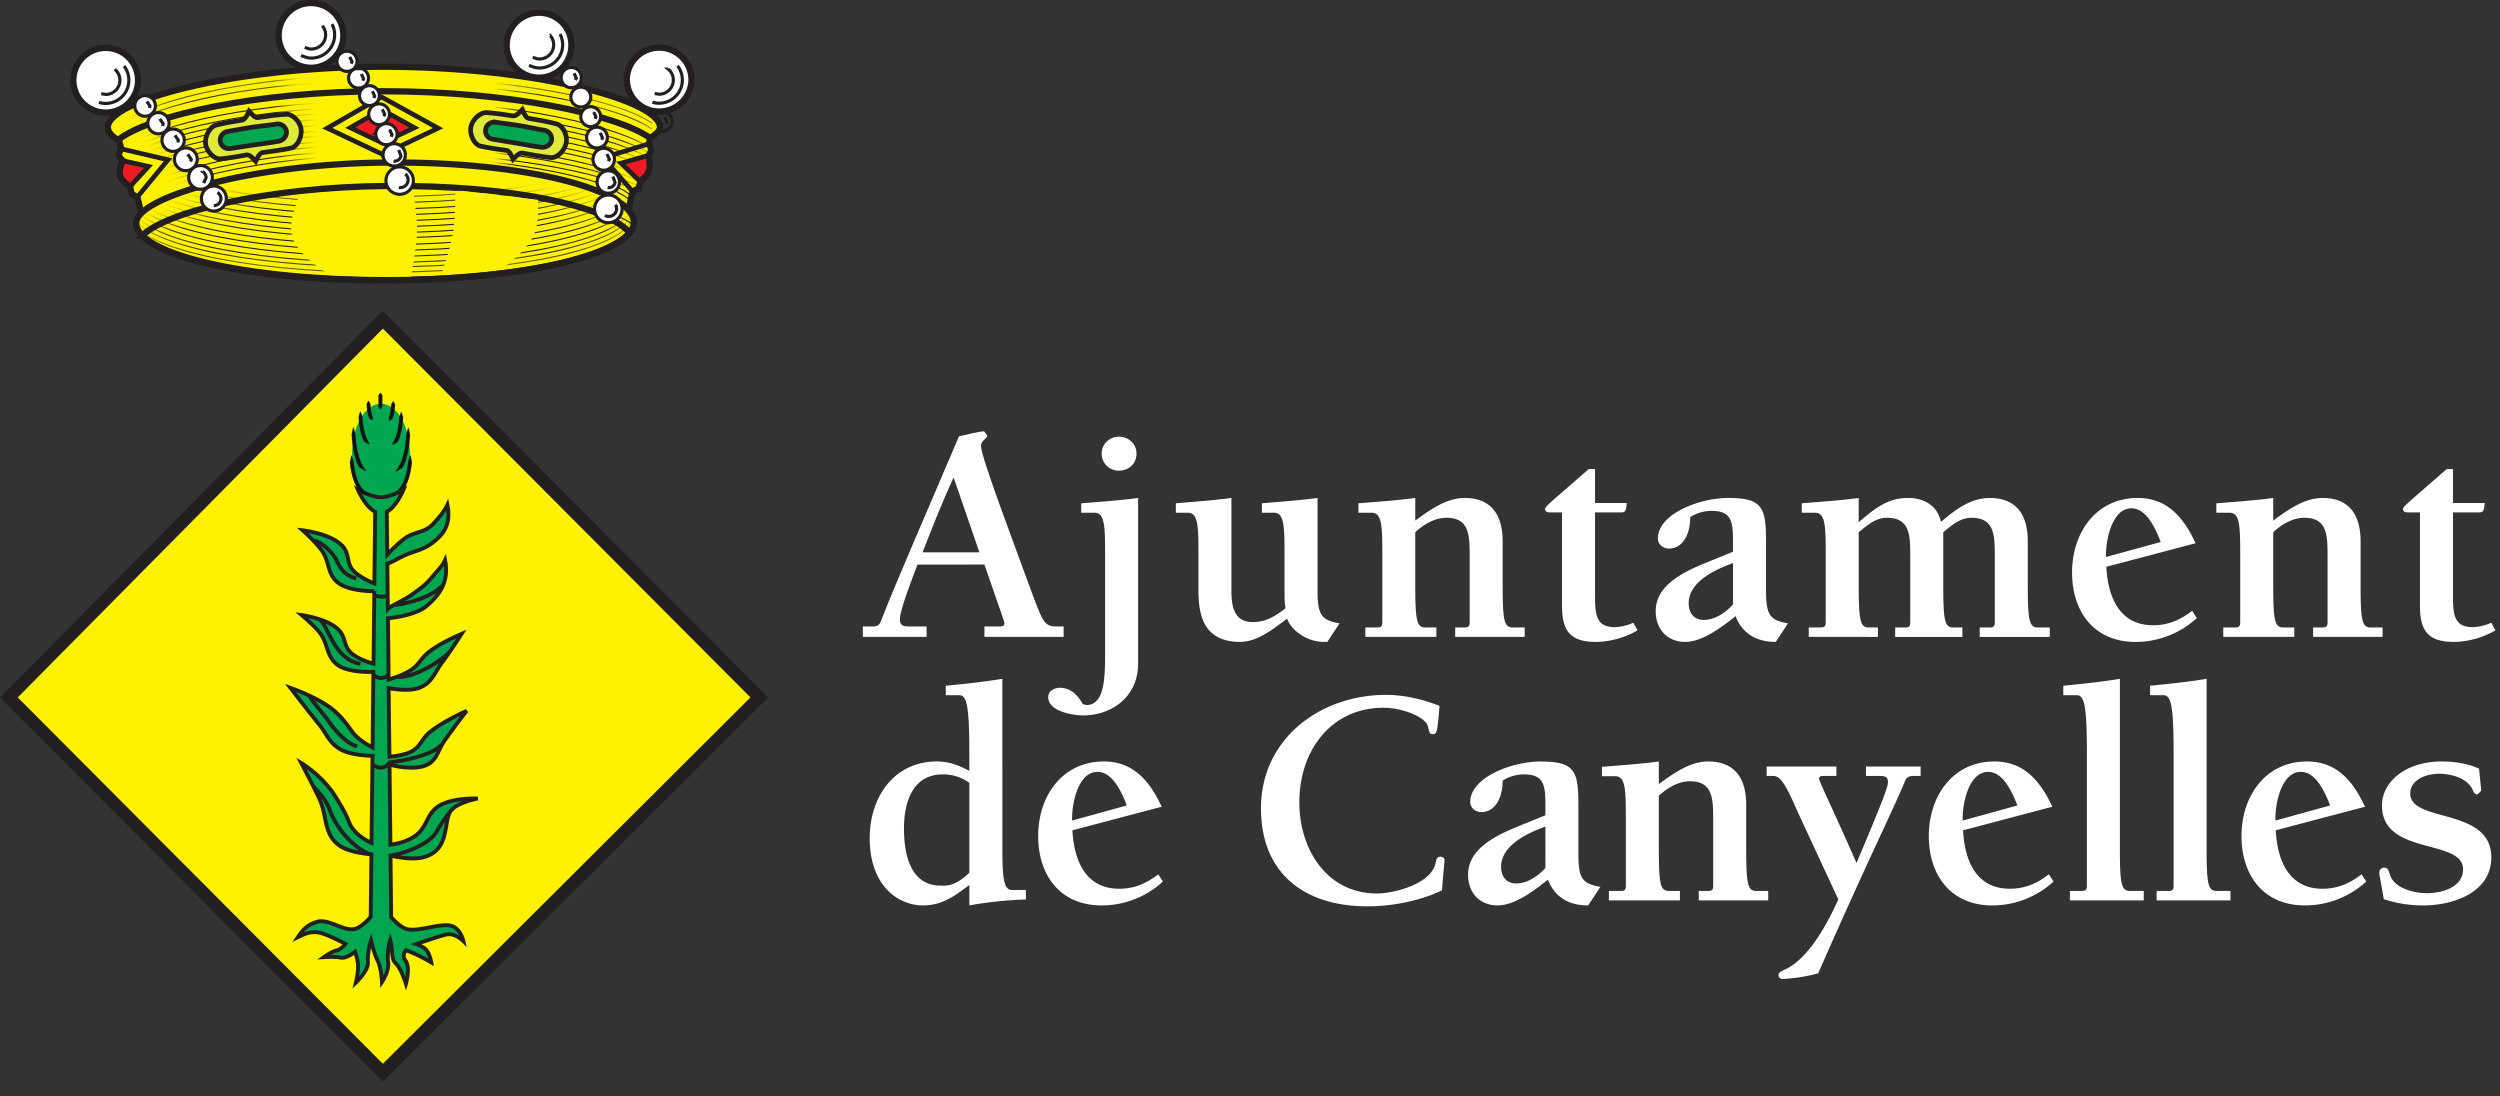 <svg viewBox="0 0 114 50" fill="none" xmlns="http://www.w3.org/2000/svg"><rect x="0" y="0" width="114" height="50" fill="#333333" stroke="none"/><path d="M41.837 25.745c-.3.789-.802 2.078-.802 2.507 0 .273.159.316.402.316h.816v.473h-2.908v-.473h.457c.216 0 .302-.07.374-.258.601-1.575 2.092-4.973 3.553-8.412.245-.057.932-.229 1.147-.229l.143.187c0 .171-.286.2-.286.486 0 .503 1.604 4.716 2.393 6.88.43 1.16.545 1.346 1.032 1.346h.344v.473H44.89v-.473h.645c.272 0 .316-.057.215-.344l-.86-2.48zm1.649-3.97c-.53 1.133-.973 2.279-1.418 3.412h2.593z" fill="#fff"/><path d="M51.898 30.26c0 1.562-1.262 2.364-2.507 2.364-.46 0-1.591-.186-1.591-.831 0-.302.286-.43.544-.43.474 0 .83.359 1.031.745l.173.043c.845-.015.845-1.305.845-2.494V25.46c0-1.447 0-2.078-.487-2.078h-.602v-.43c.86-.071 1.734-.129 2.594-.244zm-1.662-9.573c0-.444.358-.774.788-.774.445 0 .801.33.801.774 0 .457-.356.774-.801.774a.773.773 0 0 1-.788-.774m7.308 2.264c.802-.072 1.676-.129 2.536-.244v4.212c0 1.12.172 1.363 1.003 1.506l-.557.845h-.187c-.646 0-1.419-.443-1.649-1.06-.702.53-1.375 1.06-2.148 1.06-1.892 0-1.892-1.619-1.892-2.506v-1.306c0-1.446 0-2.077-.489-2.077h-.543v-.43c.802-.072 1.675-.129 2.535-.244v4.212c0 .675.087 1.448.976 1.448.573 0 .988-.242 1.49-.63-.044-.215-.044-.459-.044-.716v-1.563c0-1.446 0-2.077-.487-2.077h-.544zm6.992.788c.776-.573 1.477-1.032 2.251-1.032 1.132 0 1.734.674 1.734 1.979v1.933c0 1.663.057 1.993.459 1.993h.545v.43h-3.168v-.43h.401c.159 0 .259-.015.259-.23v-2.98c0-.975 0-1.792-1.062-1.792-.5 0-1.002.273-1.419.658v2.351c0 1.663.058 1.993.46 1.993h.501v.43H62.26v-.43h.516c.157 0 .258-.015.258-.23v-2.924c0-1.446 0-2.077-.488-2.077h-.6v-.43c.859-.072 1.732-.129 2.591-.244zm10.133 5.001c-.53.33-1.276.531-1.892.531-1.19 0-1.548-.517-1.548-1.648v-4.257h-.5c-.144 0-.273-.014-.273-.157 0-.114.272-.316 1.991-1.82h.287v1.547h1.447c-.028.43-.1.43-.315.43h-1.132v3.855c0 .817.073 1.376.888 1.376.287 0 .603-.086.86-.201zm4.356-3.581v-.417c0-.902-.028-1.447-.973-1.447-.33 0-.703.1-.977.286 0 .788-.342 1.433-.974 1.433-.257 0-.501-.186-.501-.458 0-1.133 1.92-1.85 3.196-1.85 1.59 0 1.734.446 1.734 2.007v2.206c0 1.12.173 1.363 1.003 1.506l-.559.845c-.372 0-1.39-.042-1.834-1.174-.588.472-1.492 1.174-2.293 1.174-.83 0-1.347-.587-1.347-1.404 0-1.39 1.748-1.977 2.795-2.408zm0 .515-.257.1c-.832.33-1.764.875-1.764 1.734 0 .43.23.76.688.76.517 0 .989-.33 1.333-.703zm3.454 3.367v-.43h.516c.157 0 .258-.013.258-.23V25.46c0-1.448 0-2.079-.488-2.079h-.603v-.43c.861-.07 1.735-.128 2.594-.243v1.104c.818-.703 1.377-1.104 2.251-1.104.731 0 1.333.344 1.504 1.09.732-.631 1.405-1.09 2.222-1.09 1.132 0 1.734.673 1.734 1.978v1.934c0 1.663.056 1.993.459 1.993h.544v.43h-3.196v-.43h.431c.157 0 .257-.014.257-.23v-2.98c0-.975 0-1.792-1.06-1.792-.516 0-.889.33-1.29.66v2.349c0 1.663.058 1.993.458 1.993h.416v.43H86.42v-.43h.43c.158 0 .258-.014.258-.23v-2.98c0-.975 0-1.792-1.06-1.792-.516 0-.889.33-1.29.66v2.349c0 1.663.057 1.993.459 1.993h.415v.43zm17.698-.859a4.13 4.13 0 0 1-2.795 1.09c-1.906 0-2.896-1.391-2.896-3.169 0-1.79 1.076-3.396 2.997-3.396 1.36 0 2.105.917 2.636 2.065l-4.07 1.074c.072 1.347.573 2.666 2.135 2.666.688 0 1.247-.245 1.778-.66zm-4.042-2.81 2.394-.658c-.215-.558-.631-1.535-1.334-1.535-.916 0-1.189 1.535-1.159 2.222zm7.524-1.633c.773-.573 1.476-1.032 2.249-1.032 1.133 0 1.735.674 1.735 1.979v1.933c0 1.663.058 1.993.459 1.993h.544v.43h-3.167v-.43h.401c.157 0 .257-.015.257-.23v-2.98c0-.975 0-1.792-1.059-1.792-.503 0-1.003.273-1.419.658v2.351c0 1.663.057 1.993.459 1.993h.501v.43h-3.238v-.43h.515c.158 0 .258-.015.258-.23v-2.924c0-1.446 0-2.077-.486-2.077h-.603v-.43c.86-.072 1.734-.129 2.594-.244zm10.132 5.001c-.53.33-1.275.531-1.892.531-1.189 0-1.549-.517-1.549-1.648v-4.257h-.5c-.143 0-.272-.014-.272-.157 0-.114.272-.316 1.991-1.82h.287v1.547h1.447c-.029.43-.099.43-.316.43h-1.131v3.855c0 .817.071 1.376.889 1.376.286 0 .601-.086.859-.201zm-68.083 9.752c0 1.448.028 2.093.443 2.093h.63v.43c-.845.029-1.719.114-2.579.272v-.931c-.673.502-1.233.931-2.12.931-1.09 0-2.423-.86-2.423-3.067 0-1.834 1.076-3.497 3.067-3.497.545 0 1.003.172 1.476.43v-.816c0-2.25-.13-2.637-.473-2.637h-.601v-.43c.859-.086 1.72-.172 2.58-.316zm-1.506-2.794a2.02 2.02 0 0 0-1.218-.386c-1.39 0-1.763 1.317-1.763 2.464 0 1.146.272 2.608 1.677 2.608.545.042.918-.229 1.304-.588zm8.828 4.499a4.12 4.12 0 0 1-2.794 1.09c-1.907 0-2.895-1.39-2.895-3.167 0-1.792 1.075-3.397 2.995-3.397 1.361 0 2.106.917 2.636 2.065l-4.07 1.074c.072 1.346.575 2.665 2.136 2.665.688 0 1.246-.244 1.777-.659zm-4.041-2.808 2.393-.66c-.215-.558-.63-1.532-1.332-1.532-.918 0-1.19 1.533-1.161 2.22zm16.337-3.912c-.13 0-.144-.072-.216-.359-.1-.415-1.146-.845-2.02-.845-2.393 0-3.84 1.95-3.84 4.313 0 2.136 1.246 4.156 3.54 4.156.801 0 2.506-.443 2.679-1.418.029-.129.044-.258.214-.258.13 0 .187.085.187.157 0 .115-.043.416-.115 1.376-1.002.487-2.292.73-3.397.73-2.85 0-4.857-1.476-4.857-4.47 0-3.168 2.694-5.173 5.703-5.173.832 0 1.662.2 2.437.501-.1 1.276-.128 1.29-.316 1.29m5.145 3.698v-.416c0-.903-.029-1.448-.974-1.448-.33 0-.703.1-.975.287 0 .788-.344 1.433-.974 1.433-.258 0-.503-.187-.503-.459 0-1.132 1.921-1.848 3.197-1.848 1.59 0 1.734.444 1.734 2.005v2.208c0 1.118.17 1.36 1.004 1.504l-.56.845c-.373 0-1.39-.042-1.835-1.174-.587.472-1.49 1.174-2.291 1.174-.833 0-1.348-.587-1.348-1.403 0-1.39 1.748-1.978 2.794-2.408zm0 .515-.258.1c-.83.33-1.762.874-1.762 1.734 0 .43.229.76.688.76.515 0 .987-.33 1.333-.703zm5.173-1.934c.774-.575 1.476-1.032 2.25-1.032 1.132 0 1.734.672 1.734 1.977v1.935c0 1.661.057 1.991.459 1.991h.544v.43h-3.166v-.43h.401c.157 0 .257-.014.257-.228v-2.98c0-.976 0-1.793-1.06-1.793-.502 0-1.003.273-1.419.66v2.35c0 1.661.058 1.991.458 1.991h.503v.43h-3.238v-.43h.514c.159 0 .258-.014.258-.228v-2.924c0-1.447 0-2.079-.486-2.079h-.603v-.43c.86-.071 1.735-.127 2.594-.242zm11.937-.373h-.3c-.228 0-.33.043-.415.243-.489 1.204-1.549 3.282-3.956 8.757a7.5 7.5 0 0 1-1.605.257c-.129 0-.2-.057-.2-.187 0-.113.128-.171.286-.242.73-.33 1.561-1.262 2.437-3.196l-1.835-3.955c-.53-1.204-.774-1.677-1.132-1.677h-.3v-.43h3.18v.43h-.559c-.157 0-.23.014-.23.129 0 .128.56 1.231 1.706 3.84 1.132-2.68 1.433-3.453 1.433-3.682 0-.244-.114-.287-.387-.287h-.616v-.43h2.494zm6.063 4.814a4.12 4.12 0 0 1-2.795 1.09c-1.906 0-2.894-1.39-2.894-3.167 0-1.792 1.074-3.397 2.994-3.397 1.362 0 2.106.917 2.637 2.065l-4.07 1.074c.072 1.346.573 2.665 2.136 2.665.687 0 1.246-.244 1.776-.659zM89.6 37.39l2.393-.66c-.215-.558-.63-1.532-1.332-1.532-.918 0-1.19 1.533-1.162 2.22zm7.066 1.246c0 1.662.058 1.991.458 1.991h.63v.43h-3.366v-.43h.514c.159 0 .26-.014.26-.229v-6.06c0-2.252-.13-2.638-.474-2.638h-.602v-.43c.86-.087 1.72-.172 2.58-.316zm3.955 0c0 1.662.058 1.991.459 1.991h.629v.43h-3.367v-.43h.517c.157 0 .257-.014.257-.229v-6.06c0-2.252-.128-2.638-.473-2.638h-.6v-.43c.86-.087 1.718-.172 2.578-.316zm7.28 1.561a4.12 4.12 0 0 1-2.795 1.09c-1.907 0-2.894-1.39-2.894-3.167 0-1.792 1.074-3.397 2.995-3.397 1.361 0 2.106.917 2.636 2.065l-4.07 1.074c.072 1.346.575 2.665 2.135 2.665.688 0 1.247-.244 1.778-.659zm-4.042-2.808 2.395-.66c-.217-.558-.632-1.532-1.333-1.532-.918 0-1.19 1.533-1.161 2.22zm9.286-1.333-.171.172c-.129 0-.172-.1-.215-.2-.244-.56-1.004-.745-1.548-.745-.53 0-1.304.244-1.304.902 0 1.347 3.697.617 3.697 2.909 0 1.62-1.762 2.193-3.095 2.193a5.6 5.6 0 0 1-1.806-.286l-.2-1.118c-.028-.187.043-.316.214-.316.173 0 .201.115.259.302.171.614 1.06.86 1.691.86.673 0 1.648-.259 1.648-1.09 0-1.419-3.697-.601-3.697-2.91 0-1.074 1.074-2.006 2.722-2.006.574 0 1.189.087 1.705.33z" fill="#fff"/><path d="M18.037 7.369c-8.637 0-11.592 2.36-11.592 2.36l-.181-.74s-.212-.088-.28-.204l-.05-.28s-.386-.237-.462-.487c-.08-.262.133-.69.133-.69s-.161-.128-.18-.246c-.018-.12.104-.292.104-.292l-.095-.373c-.339-.195-.517-.403-.517-.618 0-1.199 5.624-2.757 12.578-2.757S30.097 4.6 30.097 5.799c0 .184-.2.327-.448.498l-.06.277s.112.148.102.254c-.012.107-.153.23-.153.23s.157.478.049.751c-.082.211-.379.443-.379.443l-.076.33-.28.152-.2.838s-1.637-2.203-10.615-2.203" fill="#FFF200"/><path d="M18.037 7.369c-8.637 0-11.592 2.36-11.592 2.36l-.181-.74s-.212-.088-.28-.204l-.05-.28s-.386-.237-.462-.487c-.08-.262.133-.69.133-.69s-.161-.128-.18-.246c-.018-.12.104-.292.104-.292l-.095-.373c-.339-.195-.517-.403-.517-.618 0-1.199 5.624-2.757 12.578-2.757S30.097 4.6 30.097 5.799c0 .184-.2.327-.448.498l-.06.277s.112.148.102.254c-.012.107-.153.23-.153.23s.157.478.049.751c-.082.211-.379.443-.379.443l-.076.33-.28.152-.2.838s-1.637-2.203-10.615-2.203Z" stroke="#231F20" stroke-width=".013" stroke-miterlimit="3.864"/><mask id="a" style="mask-type:luminance" maskUnits="userSpaceOnUse" x="6" y="3" width="8" height="7"><path d="m9.242 3.904-2.726.858 3.26 4.554 2.493-.428 1.463-.234-.666-5.249z" fill="#fff"/></mask><g mask="url(#a)"><path d="M5.706 8.247c1.361-1.04 6.084-2.136 11.844-2.136 5.675 0 10.463 1.05 11.915 2.075M5.706 5.543c1.361-1.04 6.084-2.137 11.845-2.137 5.674 0 10.462 1.05 11.914 2.076m-23.759.327c1.361-1.041 6.084-2.137 11.845-2.137 5.674 0 10.462 1.05 11.914 2.076m-23.759.98C7.067 5.688 11.79 4.59 17.551 4.59c5.674 0 10.462 1.05 11.914 2.076m-23.759.326c1.361-1.04 6.084-2.137 11.845-2.137 5.674 0 10.462 1.05 11.914 2.077m-23.759.293C7.067 6.186 11.79 5.09 17.551 5.09c5.674 0 10.462 1.05 11.914 2.076m-23.759.327c1.361-1.04 6.084-2.137 11.845-2.137 5.674 0 10.462 1.05 11.914 2.076m-23.759.322c1.361-1.04 6.084-2.137 11.845-2.137 5.674 0 10.462 1.05 11.914 2.076m-23.759.326c1.361-1.04 6.084-2.137 11.845-2.137 5.674 0 10.462 1.05 11.914 2.076m-23.759.556c1.361-1.04 6.084-2.137 11.845-2.137 5.674 0 10.462 1.05 11.914 2.076m-23.796.476c1.36-1.04 6.121-2.355 11.881-2.355 5.674 0 10.464 1.048 11.915 2.075M5.703 9.2c1.36-1.04 6.087-2.363 11.849-2.363 5.673 0 10.461 1.05 11.914 2.076m-23.659.521C7.17 8.395 11.79 7.07 17.551 7.07c5.673 0 10.463 1.05 11.914 2.076M5.807 10.215c1.362-1.04 5.983-2.32 11.744-2.32 5.673 0 10.463 1.05 11.914 2.077m-23.49.515c1.36-1.04 5.815-2.358 11.576-2.358 5.674 0 10.462 1.049 11.914 2.075" stroke="#231F20" stroke-width=".049" stroke-miterlimit="3.864"/></g><mask id="b" style="mask-type:luminance" maskUnits="userSpaceOnUse" x="22" y="3" width="8" height="8"><path d="m22.815 8.903 2.942.464 2.648.727.457.256.036-.223c-.003-.114-.064-.281-.064-.281l-.205-.263.14-.781-1.19-1.187-.103-.397 1.918-.565.267-.265.266-.53-.598-.663-1.787-.625-2.347-.63-1.983-.364z" fill="#fff"/></mask><g mask="url(#b)"><path d="M6.095 8.393c1.355-1.042 6.054-2.14 11.786-2.14 5.647 0 10.413 1.051 11.857 2.08M6.095 5.685c1.355-1.043 6.054-2.14 11.786-2.14 5.647 0 10.413 1.05 11.857 2.079M6.095 5.95C7.45 4.909 12.149 3.81 17.88 3.81c5.647 0 10.413 1.05 11.857 2.079m-23.643.982c1.355-1.043 6.11-2.244 11.841-2.244 5.647 0 10.358 1.154 11.802 2.182m-23.643.328c1.355-1.043 6.054-2.14 11.786-2.14 5.647 0 10.413 1.05 11.857 2.079M6.095 7.37c1.355-1.043 6.054-2.14 11.786-2.14 5.647 0 10.413 1.052 11.857 2.08m-23.643.326c1.355-1.043 6.054-2.14 11.786-2.14 5.647 0 10.413 1.05 11.857 2.079m-23.643.323c1.355-1.042 6.054-2.14 11.785-2.14 5.647 0 10.413 1.051 11.857 2.08m-23.643.326c1.355-1.042 6.054-2.14 11.786-2.14 5.647 0 10.413 1.052 11.857 2.08M6.095 8.66C7.45 7.617 12.149 6.52 17.88 6.52c5.647 0 10.413 1.052 11.857 2.079m-23.643.257c1.355-1.042 6.054-2.14 11.786-2.14 5.647 0 10.468 1.118 11.912 2.145m-23.698.261c1.355-1.043 6.054-2.14 11.786-2.14 5.647 0 10.413 1.052 11.857 2.08m-23.643.293c1.355-1.042 6.11-2.187 11.841-2.187 4.494 0 8.13.658 10.155 1.444m-21.996 1.57c1.355-1.043 6.062-1.84 11.786-2.14 5.676-.3 10.413 1.05 11.857 2.08m-23.643.293c1.355-1.042 6.061-1.849 11.786-2.14 5.78-.294 10.39 1.104 11.835 2.133" stroke="#231F20" stroke-width=".049" stroke-miterlimit="3.864"/></g><path d="M28.58 3.648a1.477 1.477 0 1 1 2.954.001 1.477 1.477 0 0 1-2.953 0" fill="#fff"/><path d="M28.58 3.648a1.477 1.477 0 1 1 2.954.001 1.477 1.477 0 0 1-2.953 0Z" stroke="#231F20" stroke-width=".288" stroke-miterlimit="3.864"/><path d="M30.895 3.001a1.059 1.059 0 0 1-1.145 1.66m.724-1.508a.648.648 0 0 1-.418 1.143l-.202-.033" stroke="#231F20" stroke-width=".144" stroke-miterlimit="3.864"/><path d="M3.344 3.659a1.476 1.476 0 1 1 2.952 0 1.476 1.476 0 0 1-2.952 0" fill="#fff"/><path d="M3.344 3.659a1.476 1.476 0 1 1 2.952 0 1.476 1.476 0 0 1-2.952 0Z" stroke="#231F20" stroke-width=".288" stroke-miterlimit="3.864"/><path d="M5.657 3.012A1.058 1.058 0 0 1 4.512 4.67m.725-1.508a.648.648 0 0 1-.417 1.144l-.204-.033" stroke="#231F20" stroke-width=".144" stroke-miterlimit="3.864"/><path d="M12.728 1.357a1.476 1.476 0 1 1 2.907.515 1.476 1.476 0 0 1-2.907-.515" fill="#fff"/><path d="M12.728 1.357a1.476 1.476 0 1 1 2.907.515 1.476 1.476 0 0 1-2.907-.515Z" stroke="#231F20" stroke-width=".288" stroke-miterlimit="3.864"/><path d="M15.138 1.098a1.058 1.058 0 0 1-1.121 1.534l-.295-.098m.976-1.36a.648.648 0 0 1-.61 1.053l-.194-.066" stroke="#231F20" stroke-width=".144" stroke-miterlimit="3.864"/><path d="M23.126 1.81a1.476 1.476 0 1 1 2.907.513 1.476 1.476 0 0 1-2.907-.514" fill="#fff"/><path d="M23.126 1.81a1.476 1.476 0 1 1 2.907.513 1.476 1.476 0 0 1-2.907-.514Z" stroke="#231F20" stroke-width=".288" stroke-miterlimit="3.864"/><path d="M25.536 1.55a1.057 1.057 0 0 1-1.12 1.533l-.296-.098m.976-1.359a.647.647 0 0 1-.61 1.053l-.194-.067" stroke="#231F20" stroke-width=".144" stroke-miterlimit="3.864"/><path d="M6.213 10.144c.05-1.13 5.169-2.682 11.434-2.731 6.429-.051 11.256 1.279 11.256 2.731 0 1.453-5.08 2.63-11.345 2.63s-11.41-1.178-11.345-2.63" fill="#FFF200"/><path d="M5.423 6.353c1.387-1.069 6.2-2.192 12.071-2.192 5.783 0 10.664 1.076 12.144 2.13M6.212 10.143c.05-1.13 5.169-2.682 11.434-2.731 6.429-.051 11.256 1.279 11.256 2.731 0 1.453-5.08 2.63-11.345 2.63s-11.41-1.178-11.345-2.63Z" stroke="#231F20" stroke-width=".288" stroke-miterlimit="3.864"/><path d="m5.534 6.79 2.127.496L6.24 9.013m11.154-4.591-2.47 1.423 2.53 1.199 2.521-1.2z" stroke="#231F20" stroke-width=".216" stroke-miterlimit="3.864"/><path d="m17.401 4.998-1.432.825 1.467.696 1.462-.696z" fill="#ED1C24"/><path d="m29.568 6.564-2.073.63 1.351 1.535M17.401 4.998l-1.432.825 1.467.696 1.462-.696z" stroke="#231F20" stroke-width=".216" stroke-miterlimit="3.864"/><path d="M29.796 5.303a.458.458 0 1 1 .32.675l-.078-.02m.272-.62.103.223-.037.088" stroke="#231F20" stroke-width=".144" stroke-miterlimit="3.864"/><path d="M6.74 5.617a.484.484 0 1 1 .969.002.484.484 0 0 1-.968-.002" fill="#fff"/><path d="M6.74 5.617a.484.484 0 1 1 .969.002.484.484 0 0 1-.968-.002Z" stroke="#231F20" stroke-width=".144" stroke-miterlimit="3.864"/><path d="M7.386 6.394a.508.508 0 1 1 1.017 0 .508.508 0 0 1-1.017 0" fill="#fff"/><path d="M7.386 6.394a.508.508 0 1 1 1.017 0 .508.508 0 0 1-1.017 0Z" stroke="#231F20" stroke-width=".144" stroke-miterlimit="3.864"/><path d="M7.955 7.264a.52.52 0 1 1 1.04-.001.52.52 0 0 1-1.04 0" fill="#fff"/><path d="M7.955 7.264a.52.52 0 1 1 1.04-.001.52.52 0 0 1-1.04 0Z" stroke="#231F20" stroke-width=".144" stroke-miterlimit="3.864"/><path d="M8.604 8.09a.54.54 0 1 1 1.08 0 .54.54 0 0 1-1.08 0" fill="#fff"/><path d="m7.284 5.418.156.225-.024.103m.563.424.154.225-.023.103m.45.537.159.23-.024.104m.545.455a.33.33 0 0 1 .16.28l-.116.245m-.68-.26a.54.54 0 1 1 1.08 0 .54.54 0 0 1-1.08 0Z" stroke="#231F20" stroke-width=".144" stroke-miterlimit="3.864"/><path d="M15.898 3.501a.455.455 0 1 1 .895.159.455.455 0 0 1-.895-.159" fill="#fff"/><path d="m16.478 3.372.102.22-.037.088m-.645-.179a.455.455 0 1 1 .895.159.455.455 0 0 1-.895-.159Z" stroke="#231F20" stroke-width=".144" stroke-miterlimit="3.864"/><path d="M16.398 4.293a.453.453 0 1 1 .892.157.453.453 0 0 1-.892-.157" fill="#fff"/><path d="m16.981 4.16.101.22-.036.088m-.648-.175a.453.453 0 1 1 .892.157.453.453 0 0 1-.892-.157Z" stroke="#231F20" stroke-width=".144" stroke-miterlimit="3.864"/><path d="M16.82 5.128a.474.474 0 1 1 .384.549.475.475 0 0 1-.384-.549" fill="#fff"/><path d="m17.435 4.982.106.23-.039.092m-.682-.176a.474.474 0 1 1 .384.549.475.475 0 0 1-.384-.549Z" stroke="#231F20" stroke-width=".144" stroke-miterlimit="3.864"/><path d="M17.14 6.047a.488.488 0 1 1 .961.17.488.488 0 0 1-.96-.17" fill="#fff"/><path d="m17.765 5.903.11.238-.04.094m-.695-.188a.488.488 0 1 1 .961.17.488.488 0 0 1-.96-.17Z" stroke="#231F20" stroke-width=".144" stroke-miterlimit="3.864"/><path d="M17.47 7a.51.51 0 1 1 1.003.178.51.51 0 0 1-1.003-.177" fill="#fff"/><path d="m18.183 6.84.098.272a.29.29 0 0 1-.338.232m-.473-.343a.51.51 0 1 1 1.003.177.51.51 0 0 1-1.003-.177Z" stroke="#231F20" stroke-width=".144" stroke-miterlimit="3.864"/><path d="M26.491 5.242a.45.45 0 0 1 .524-.366.451.451 0 1 1-.156.89.45.45 0 0 1-.368-.524" fill="#fff"/><path d="M26.491 5.242a.45.45 0 0 1 .524-.366.451.451 0 1 1-.156.89.45.45 0 0 1-.368-.524Z" stroke="#231F20" stroke-width=".144" stroke-miterlimit="3.864"/><path d="M26.754 6.202a.474.474 0 1 1 .933.166.474.474 0 0 1-.933-.166" fill="#fff"/><path d="M26.754 6.202a.474.474 0 1 1 .933.166.474.474 0 0 1-.933-.166Z" stroke="#231F20" stroke-width=".144" stroke-miterlimit="3.864"/><path d="M27.052 7.167a.487.487 0 1 1 .961.17.488.488 0 1 1-.96-.17" fill="#fff"/><path d="M27.052 7.167a.487.487 0 1 1 .961.17.488.488 0 1 1-.96-.17Z" stroke="#231F20" stroke-width=".144" stroke-miterlimit="3.864"/><path d="M27.236 8.21a.51.51 0 1 1 1.005.179.51.51 0 0 1-1.005-.178" fill="#fff"/><path d="m26.617 4.23.1.222-.036.088m.393.57.101.218-.036.089m.23.638.105.23-.038.092m.241.647.11.237-.04.093m.202.696.099.271a.293.293 0 0 1-.339.232m-.473-.342a.51.51 0 1 1 1.005.178.51.51 0 0 1-1.005-.178Z" stroke="#231F20" stroke-width=".144" stroke-miterlimit="3.864"/><mask id="c" style="mask-type:luminance" maskUnits="userSpaceOnUse" x="6" y="8" width="23" height="5"><path d="M17.647 8.48c-5.55.044-10.138 1.207-11.16 2.272 1.1 1.15 5.35 2.03 10.96 2.03 5.574 0 10.125-.893 11.267-2.162l-.01-.016c-1.015-1.19-5.261-2.126-10.681-2.126z" fill="#fff"/></mask><g mask="url(#c)"><path d="M16.906 12.414c-5.874-.044-10.616-1.118-10.9-2.462m10.9 2.223c-5.874-.044-10.616-1.119-10.9-2.462m10.948 2.256c-5.873-.043-10.615-1.118-10.9-2.461m10.9 2.189c-5.873-.044-10.615-1.119-10.9-2.461m10.9 2.188c-5.873-.044-10.615-1.118-10.9-2.461m10.9 2.193c-5.873-.044-10.615-1.118-10.9-2.461m10.9 2.155c-5.873-.044-10.615-1.118-10.9-2.461m10.9 2.222c-5.873-.044-10.615-1.118-10.9-2.461m10.9 2.193C11.081 10.3 6.34 9.225 6.054 7.882m10.9 2.188c-5.873-.043-10.615-1.118-10.9-2.46m10.9 2.188C11.081 9.754 6.34 8.68 6.054 7.337m10.9 2.193c-5.873-.043-10.615-1.118-10.9-2.461m10.9 2.172C11.081 9.198 6.34 8.124 6.054 6.78m11.861 5.63c5.873-.045 10.616-1.12 10.9-2.462m-10.9 2.221c5.873-.041 10.616-1.117 10.9-2.46m-10.949 2.256c5.874-.044 10.616-1.118 10.9-2.462m-10.9 2.189c5.874-.043 10.616-1.118 10.9-2.461m-10.9 2.188c5.874-.043 10.616-1.118 10.9-2.46m-10.9 2.192c5.874-.043 10.616-1.117 10.9-2.46m-10.9 2.154c5.874-.043 10.616-1.117 10.9-2.461m-10.9 2.222c5.874-.043 10.616-1.117 10.9-2.461m-10.9 2.193c5.874-.043 10.616-1.117 10.9-2.46m-10.9 2.188c5.874-.044 10.616-1.118 10.9-2.461m-10.9 2.188c5.874-.043 10.616-1.117 10.9-2.461m-10.9 2.193c5.874-.043 10.616-1.118 10.9-2.46m-10.9 2.172c5.874-.044 10.616-1.119 10.9-2.462m-10.9 2.189C23.74 8.92 28.28 7.846 28.563 6.503" stroke="#231F20" stroke-width=".05" stroke-miterlimit="3.864"/></g><path d="M6.486 10.751c1.023-1.064 5.61-2.227 11.16-2.27 5.6-.045 10.02.905 11.057 2.124l.01.014c-1.142 1.27-5.692 2.164-11.266 2.164-5.611 0-9.86-.881-10.96-2.032Z" stroke="#231F20" stroke-width=".288" stroke-miterlimit="3.864"/><path d="M13.666 8.928s-.477 1.074-.34 1.76c.192.964 1.731 1.832 1.731 1.832l3.659.067s.28-1.314.276-2.165c-.004-.652-.175-1.662-.175-1.662s-1.655-.073-2.713-.033c-.953.036-2.438.201-2.438.201" fill="#FFF200"/><path d="M13.666 8.928s-.477 1.074-.34 1.76c.192.964 1.731 1.832 1.731 1.832l3.659.067s.28-1.314.276-2.165c-.004-.652-.175-1.662-.175-1.662s-1.655-.073-2.713-.033c-.953.036-2.438.201-2.438.201Z" stroke="#FFF200" stroke-width=".05" stroke-miterlimit="3.864"/><path d="M24.508 9.134s.054.917-.138 1.453c-.302.844-1.555 1.693-1.555 1.693l-2.644.173s.425-1.2.54-2c.096-.667.071-1.726.071-1.726h.302z" fill="#FFF200"/><path d="M24.508 9.134s.054.917-.138 1.453c-.302.844-1.555 1.693-1.555 1.693l-2.644.173s.425-1.2.54-2c.096-.667.071-1.726.071-1.726h.302z" stroke="#FFF200" stroke-width=".05" stroke-miterlimit="3.864"/><path d="M17.609 8.13a.625.625 0 1 1 1.231.217.625.625 0 0 1-1.231-.217" fill="#fff"/><path d="M17.609 8.13a.625.625 0 1 1 1.231.217.625.625 0 0 1-1.231-.217Z" stroke="#231F20" stroke-width=".142" stroke-miterlimit="3.864"/><path d="M18.484 7.93a.36.36 0 0 1 .121.333.36.36 0 0 1-.415.287" stroke="#231F20" stroke-width=".144" stroke-miterlimit="3.864"/><path d="M27.184 9.233a.627.627 0 1 1 1.096.61.627.627 0 0 1-1.096-.61" fill="#fff"/><path d="M28.067 9.335c.06.103.07.24.006.353a.36.36 0 0 1-.486.136m-.403-.59a.627.627 0 1 1 1.096.608.627.627 0 0 1-1.096-.609Z" stroke="#231F20" stroke-width=".144" stroke-miterlimit="3.864"/><path d="M9.184 9.055a.569.569 0 1 1 1.138-.002.569.569 0 0 1-1.138.002" fill="#fff"/><path d="M9.915 8.775c.093.055.16.16.16.28a.326.326 0 0 1-.326.322m-.565-.322a.569.569 0 1 1 1.138-.002.569.569 0 0 1-1.138.002Z" stroke="#231F20" stroke-width=".144" stroke-miterlimit="3.864"/><path d="M11.273 7.061c-.437.074-.69.13-1.216.184-.274.029-.648-.332-.686-.703-.037-.358.22-.776.488-.84.37-.089.725-.153 1.205-.23.139-.035.296-.402.296-.402.067.07.238.297.382.296.488-.076.902-.136 1.324-.155.267-.013.61.319.663.663.054.358-.16.816-.466.88-.439.093-.833.14-1.308.205-.14.034-.3.398-.3.398-.066-.07-.239-.297-.382-.296" fill="#E0EB39"/><path d="M11.273 7.061c-.437.074-.69.13-1.216.184-.274.029-.648-.332-.686-.703-.037-.358.22-.776.488-.84.37-.089.725-.153 1.205-.23.139-.035.296-.402.296-.402.067.07.238.297.382.296.488-.076.902-.136 1.324-.155.267-.013.61.319.663.663.054.358-.16.816-.466.88-.439.093-.833.14-1.308.205-.14.034-.3.398-.3.398-.066-.07-.239-.297-.382-.296Z" stroke="#231F20" stroke-width=".216" stroke-miterlimit="3.864"/><path d="M10.398 5.991c.293-.044.617-.115 1.016-.176.464-.072.858-.105 1.196-.157a.4.4 0 0 1 .45.32c.038.22-.144.422-.341.46-.36.07-.733.11-1.201.18l-1.018.154a.386.386 0 0 1-.456-.34c-.026-.219.131-.407.354-.44" fill="#00A650"/><path d="M10.398 5.991c.293-.044.617-.115 1.016-.176.464-.072.858-.105 1.196-.157a.4.4 0 0 1 .45.32c.038.22-.144.422-.341.46-.36.07-.733.11-1.201.18l-1.018.154a.386.386 0 0 1-.456-.34c-.026-.219.131-.407.354-.44Z" stroke="#231F20" stroke-width=".216" stroke-miterlimit="3.864"/><path d="M23.121 6.863c-.438-.065-.694-.09-1.213-.2-.27-.059-.513-.516-.435-.882.075-.352.448-.67.724-.647.38.03.735.078 1.217.153.143.011.406-.291.406-.291.041.087.135.356.271.399.489.08.9.152 1.307.262.26.072.483.493.427.836-.06.357-.406.726-.716.693-.446-.048-.836-.126-1.307-.21-.143-.01-.41.286-.41.286-.04-.087-.133-.356-.27-.399" fill="#E0EB39"/><path d="M23.121 6.863c-.438-.065-.694-.09-1.213-.2-.27-.059-.513-.516-.435-.882.075-.352.448-.67.724-.647.38.03.735.078 1.217.153.143.011.406-.291.406-.291.041.087.135.356.271.399.489.08.9.152 1.307.262.26.072.483.493.427.836-.06.357-.406.726-.716.693-.446-.048-.836-.126-1.307-.21-.143-.01-.41.286-.41.286-.04-.087-.133-.356-.27-.399Z" stroke="#231F20" stroke-width=".216" stroke-miterlimit="3.864"/><path d="M22.62 5.575c.294.049.623.081 1.02.146.464.076.85.165 1.186.22a.4.4 0 0 1 .329.444c-.03.221-.265.356-.466.331-.364-.044-.73-.12-1.198-.198l-1.015-.169a.384.384 0 0 1-.328-.463c.042-.217.25-.347.472-.31" fill="#00A650"/><path d="M22.62 5.575c.294.049.623.081 1.02.146.464.076.85.165 1.186.22a.4.4 0 0 1 .329.444c-.03.221-.265.356-.466.331-.364-.044-.73-.12-1.198-.198l-1.015-.169a.384.384 0 0 1-.328-.463c.042-.217.25-.347.472-.31Z" stroke="#231F20" stroke-width=".216" stroke-miterlimit="3.864"/><path d="M28.17 8.552s.218.09.343.171c.12.078.284.231.284.231m-.73-.242s.22.112.356.195c.142.088.352.245.352.245m-.519.751s.19.078.304.143c.146.082.353.245.353.245" stroke="#231F20" stroke-width=".05" stroke-miterlimit="3.864"/><path d="m28.349 7.447 1.201-.344.068.676-.412.512z" fill="#ED1C24"/><path d="m28.349 7.447 1.201-.344.068.676-.412.512z" stroke="#231F20" stroke-width=".013" stroke-miterlimit="3.864"/><path d="m29.182 8.272-.864-.832 1.17-.33" stroke="#231F20" stroke-width=".216" stroke-miterlimit="3.864"/><path d="m5.554 7.35 1.199.245-.85.938-.496-.485z" fill="#ED1C24"/><path d="m5.554 7.35 1.199.245-.85.938-.496-.485z" stroke="#231F20" stroke-width=".013" stroke-miterlimit="3.864"/><path d="m5.629 7.336 1.143.254-.827.902" stroke="#231F20" stroke-width=".216" stroke-miterlimit="3.864"/><path d="m6.445 9.728-.18-.74s-.213-.086-.28-.204l-.05-.28s-.387-.235-.464-.486c-.08-.263.133-.69.133-.69s-.16-.129-.178-.246c-.02-.119.103-.291.103-.291l-.094-.374c-.34-.196-.518-.403-.518-.617 0-1.2 5.625-2.757 12.577-2.757 6.953 0 12.602 1.557 12.602 2.757 0 .183-.198.327-.445.497l-.062.278s.103.147.101.253c0 .113-.12.262-.12.262s.122.46.018.719c-.084.211-.38.442-.38.442l-.077.33-.28.153-.199.837" stroke="#231F20" stroke-width=".288" stroke-miterlimit="3.864"/><path d="M6.146 4.83a.47.47 0 1 1 .94 0 .47.47 0 0 1-.94 0" fill="#fff"/><path d="M6.146 4.83a.47.47 0 1 1 .94 0 .47.47 0 0 1-.94 0Z" stroke="#231F20" stroke-width=".144" stroke-miterlimit="3.864"/><path d="M26.036 4.36a.454.454 0 1 1 .894.157.454.454 0 0 1-.894-.156" fill="#fff"/><path d="M26.036 4.36a.454.454 0 1 1 .894.157.454.454 0 0 1-.894-.156Z" stroke="#231F20" stroke-width=".144" stroke-miterlimit="3.864"/><path d="M25.598 3.463a.459.459 0 1 1 .904.159.459.459 0 0 1-.904-.16" fill="#fff"/><path d="m26.176 3.339.102.223-.037.088m-19.547.974.143.206-.022.096m18.783-1.463a.459.459 0 1 1 .904.159.459.459 0 0 1-.904-.16Z" stroke="#231F20" stroke-width=".144" stroke-miterlimit="3.864"/><path d="M15.37 2.716a.459.459 0 1 1 .905.16.459.459 0 0 1-.904-.16" fill="#fff"/><path d="m15.949 2.592.102.223-.038.088m-.642-.187a.459.459 0 1 1 .904.16.459.459 0 0 1-.904-.16Z" stroke="#231F20" stroke-width=".144" stroke-miterlimit="3.864"/><path d="m17.458 14.577 17.168 17.226-17.168 17.111L.405 31.803z" fill="#FFF200"/><path d="m17.458 14.577 17.168 17.226-17.168 17.111L.405 31.803z" stroke="#231F20" stroke-width=".574" stroke-miterlimit="3.864"/><path d="M18.692 20.715c0 1.274-.59 2.308-1.319 2.308-.728 0-1.318-1.034-1.318-2.308s.59-2.307 1.319-2.307c.728 0 1.318 1.033 1.318 2.307" fill="#00A650"/><path d="M16.726 21.465h-.098l-.239-.15c-.132-.19-.2-.467-.264-.739a6 6 0 0 1-.092-.762l.05-.253.029-.095.033.095.066.244c.01.201.037.472.088.736.06.257.13.525.239.676l.05.1.057.09zm.154-1.217-.076.006-.192-.11c-.098-.15-.147-.356-.194-.562a5 5 0 0 1-.067-.573l.052-.189.029-.072.033.07.063.183c.008.15.028.35.063.547.044.191.094.39.17.5l.061.148zm.14-1.102-.047.014-.13-.073a1.2 1.2 0 0 1-.093-.333 3 3 0 0 1-.032-.33l.055-.11.03-.04.031.04.061.103c.004.084.013.198.03.308.019.109.043.221.076.282l-.007.094zm.328-.474-.03-.033-.06-.087v-.528l.06-.087.03-.034.03.034.059.087v.528l-.059.087zm.55 3.871.083-.05.16-.147c.125-.118.257-.34.333-.585.079-.245.117-.502.135-.695l.07-.234.034-.09.025.091.047.247a3.6 3.6 0 0 1-.142.736c-.083.263-.222.51-.388.666l-.26.071zm.11-1.059.08-.058.058-.09.05-.1c.11-.15.18-.42.239-.676a6 6 0 0 0 .088-.736l.066-.245.034-.093.027.095.05.252a6 6 0 0 1-.091.762c-.065.272-.131.549-.263.739l-.24.15zm-.154-1.217.058-.052.06-.148c.077-.11.127-.308.17-.5.036-.197.056-.396.064-.547l.064-.182.032-.07.029.071.052.19a5 5 0 0 1-.066.572c-.047.207-.097.413-.194.562l-.193.11zm-.141-1.102.027-.043-.007-.096c.033-.06.058-.173.076-.282.017-.11.026-.224.03-.308l.06-.102.031-.04.03.04.056.109c-.004.09-.013.21-.032.33s-.044.238-.094.333l-.13.073z" fill="#131112"/><path d="m17.069 26.959-.037 3.308c-.13-.036-.752-.224-1.048-.52-.31-.31-.22-.677-.517-1.001-.486-.532-1.708-.698-1.708-.698s.51.429.783.753c.444.53.311 1.15.883 1.54.48.327 1.415.304 1.599.297l-.033 3.45c-.169-.086-.663-.358-.927-.718-.278-.38-.431-.604-.778-.92-.667-.61-2.044-1.085-2.044-1.085s.78 1.02 1.299 1.657c.36.443.454.823.94 1.125.45.28 1.272.316 1.505.321l-.045 3.968c-.226-.1-.803-.404-1.014-.924-.205-.507-.336-.706-.622-1.173-.588-.964-1.567-1.546-1.567-1.546s.515.977.817 1.615c.388.825.18 1.617.92 2.147.416.298 1.191.381 1.461.403l-.033 2.856s-.356.423-.673.531c-.51.174-1.215-.453-1.738-.317-.434.114-.662.333-.91.707.367-.18.632-.288 1.03-.193.344.082 1.144.5 1.144.5s-.221.272-.422.306c-.198.032-.564.298-.564.298s.487-.033.764.022c.271.055.658-.27.658-.27s.108.328.13.545c.035.337-.093.862-.093.862s.56-.532.546-.891c-.02-.578.144-1.032.144-1.032s.13.58.299.92c.174.347.2.978.2.978s.355-.517.277-.924c-.024-.13-.021-.608.1-.996.124.433.034.864.233 1.05.27.252.484.95.484.95s.218-.76-.03-1.07c-.181-.226.035-.462.035-.462s.313.125.509.218c.256.122.642.343.642.343s-.072-.406-.242-.586c-.137-.143-.441-.253-.441-.253s1.013-.351 1.36-.434c.398-.095.786.298.786.298s-.127-.584-.564-.698c-.524-.136-1.544.311-2.057.137-.316-.106-.672-.53-.672-.53l-.03-2.8c.082.005.862.204 1.42.086 1.233-.262 1.004-1.42 1.266-2.03.2-.465 1.295-.668 1.295-.668s-1.28-.054-1.868.405c-.405.316-.421.688-.75 1.083-.43.517-1.325.615-1.367.62l-.041-3.652s1.267.358 1.845-.073c.359-.266.37-.592.623-.958.377-.547 1.047-1.422 1.047-1.422s-1.13.507-1.701.99c-.346.293-.396.628-.79.85-.35.2-.996.249-1.027.25l-.038-3.125c.229.044 1.041.175 1.507-.06.51-.258.595-.669.94-1.124.368-.485.88-1.29.88-1.29s-1.006.42-1.534.859c-.322.266-.403.53-.745.77-.317.224-.87.4-1.048.454l-.03-2.795c.23-.021 1.285-.141 1.786-.578.657-.573.996-1.165.817-2.08-.133.292-.292.423-.503.676-.415.498-.546.562-.97.875-.369.272-1.025.555-1.137.682l-.022-2.07c.118-.012.48-.23.789-.37.47-.215.798-.237 1.21-.534.588-.42.912-.895.74-1.772-.127.278-.4.603-.652.87-.393.42-.875.35-1.283.652a6 6 0 0 0-.807.748l-.022-1.951c.447-.242.76-1.01.76-1.01s-.59.336-1.004.344c-.44.01-1.076-.344-1.076-.344s.33.767.79 1.009l-.037 3.265c-.128-.049-.72-.297-.983-.613-.281-.337-.156-.698-.428-1.042-.486-.616-1.857-.767-1.857-.767s.575.515.863.91c.376.515.238 1.058.73 1.464.485.399 1.517.402 1.673.402" fill="#00A650"/><path d="M20.508 37.035a7 7 0 0 0-.59.87c-.322.618-1.614 1.06-2.146 1.109m2.347-5.046c-.426.504-1.91.757-2.399.803m2.82-5.085c-.426.503-1.749 1.251-2.42 1.182m2.124-4.243c-.196.232-.492.442-.926.623a5 5 0 0 1-1.297.336m-1.777-1.216c-.35-.066-.68-.29-.906-.84-.262-.481-.781-.854-1.045-.878m2.143 5.625c-.35-.065-.636-.226-.925-.548-.479-.533-.723-1.457-.985-1.482m1.76 5.784c-.348-.066-.85-.516-1.226-1.04-.346-.486-.788-.97-.946-1.243m2.84 7.215c-.354-.029-1.462-.779-1.926-2.051-.182-.5-.526-.794-.714-1.03m2.778-8.724c.17.053.377.082.542.008m-.587 3.616a.47.47 0 0 0 .358.137c.133-.014.236-.05.296-.168m-.721 4.095c.266.235.595.215.803-.08m-.714-7.806-.037 3.31c-.13-.037-.752-.225-1.048-.52-.31-.312-.22-.678-.517-1.002-.486-.532-1.708-.698-1.708-.698s.51.429.783.753c.444.53.311 1.15.883 1.54.48.327 1.415.304 1.599.297l-.033 3.45c-.169-.086-.663-.358-.927-.718-.278-.38-.431-.604-.778-.92-.667-.61-2.044-1.085-2.044-1.085s.78 1.02 1.299 1.657c.36.443.454.823.94 1.125.45.28 1.272.316 1.505.321l-.045 3.968c-.226-.1-.803-.404-1.014-.924-.205-.507-.336-.706-.622-1.173-.588-.964-1.567-1.546-1.567-1.546s.515.977.817 1.615c.388.825.18 1.617.92 2.147.416.298 1.191.381 1.461.403l-.033 2.856s-.356.423-.673.531c-.51.174-1.215-.453-1.738-.317-.434.114-.662.333-.91.707.367-.18.632-.288 1.03-.193.344.082 1.144.5 1.144.5s-.221.272-.422.306c-.198.032-.564.298-.564.298s.487-.033.764.022c.271.055.658-.27.658-.27s.108.328.13.545c.035.337-.093.862-.093.862s.56-.532.546-.891c-.02-.578.144-1.032.144-1.032s.13.58.299.92c.174.347.2.978.2.978s.355-.517.277-.924c-.024-.13-.021-.608.1-.996.124.433.034.864.233 1.05.27.252.484.95.484.95s.218-.76-.03-1.07c-.181-.226.035-.462.035-.462s.313.125.509.218c.256.122.642.343.642.343s-.072-.406-.242-.586c-.137-.143-.441-.253-.441-.253s1.013-.351 1.36-.434c.398-.095.786.298.786.298s-.127-.584-.564-.698c-.524-.136-1.544.311-2.057.137-.316-.106-.672-.53-.672-.53l-.03-2.8c.082.005.862.204 1.42.086 1.233-.262 1.004-1.42 1.266-2.03.2-.465 1.295-.668 1.295-.668s-1.28-.054-1.868.405c-.405.316-.421.688-.75 1.083-.43.517-1.325.615-1.367.62l-.041-3.652s1.267.358 1.845-.073c.359-.266.37-.592.623-.958.377-.547 1.047-1.422 1.047-1.422s-1.13.507-1.701.99c-.346.293-.396.628-.79.85-.35.2-.996.249-1.027.25l-.038-3.125c.229.044 1.041.175 1.507-.06.51-.258.595-.669.94-1.124.368-.485.88-1.29.88-1.29s-1.006.42-1.534.859c-.322.266-.403.53-.745.77-.317.224-.87.4-1.048.454l-.03-2.795c.23-.021 1.285-.141 1.786-.578.657-.573.996-1.165.817-2.08-.133.292-.292.423-.503.676-.415.498-.546.562-.97.875-.369.272-1.025.555-1.137.682l-.022-2.07c.118-.012.48-.23.789-.37.47-.215.798-.237 1.21-.534.588-.42.912-.895.74-1.772-.127.278-.4.603-.652.87-.393.42-.875.35-1.283.652a6 6 0 0 0-.807.748l-.022-1.951c.447-.242.76-1.01.76-1.01s-.59.336-1.004.344c-.44.01-1.076-.344-1.076-.344s.33.767.79 1.009l-.037 3.265c-.128-.049-.72-.297-.983-.613-.281-.337-.156-.698-.428-1.042-.486-.616-1.857-.767-1.857-.767s.575.515.863.91c.376.515.238 1.058.73 1.464.485.399 1.517.402 1.673.402Z" stroke="#231F20" stroke-width=".177" stroke-miterlimit="3.864"/><path d="m16.842 22.556-.095.01-.261-.072c-.167-.154-.305-.403-.389-.665a3.6 3.6 0 0 1-.142-.737l.047-.246.026-.093.036.092.067.233c.02.193.056.451.136.696.075.245.207.467.331.584l.162.147z" fill="#131112"/></svg>